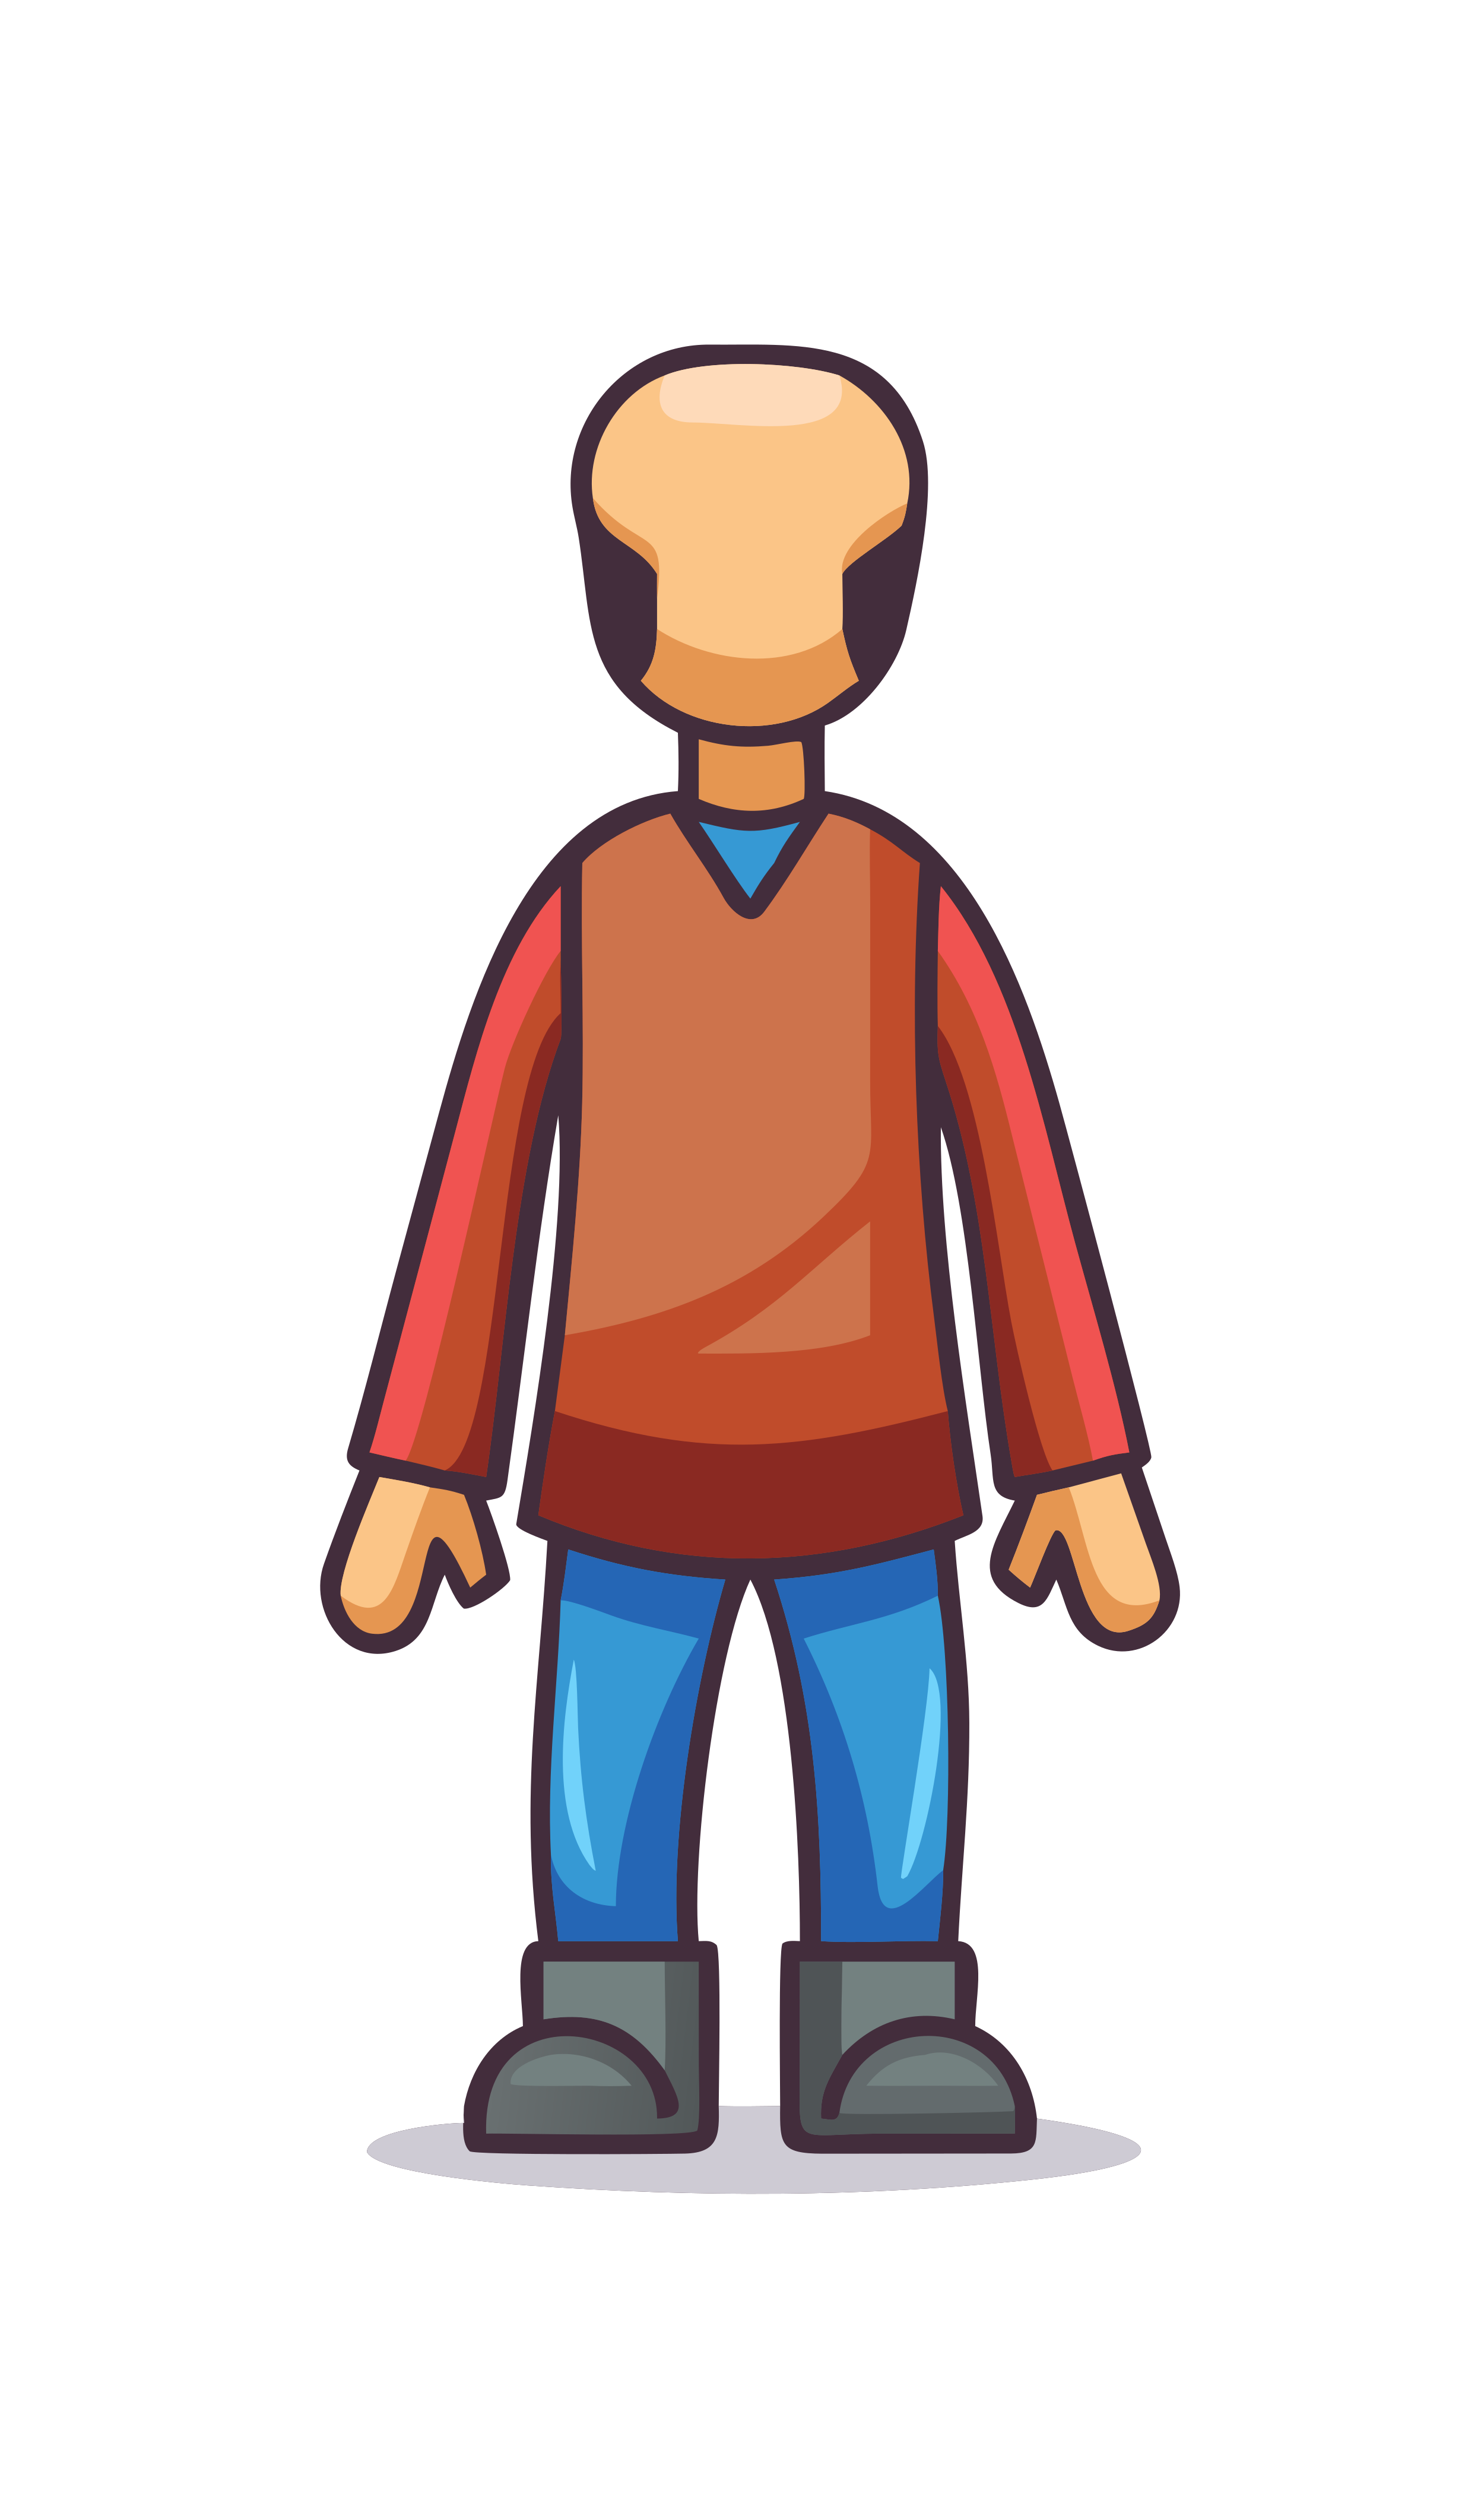 <?xml version="1.0" encoding="utf-8" ?><svg xmlns="http://www.w3.org/2000/svg" xmlns:xlink="http://www.w3.org/1999/xlink" width="38" height="64" viewBox="0 0 38 64"><path fill="#432D3C" transform="scale(0.075 0.075)" d="M231.444 250.143C198.649 233.589 202.14 212.887 197.582 183.559C197.037 180.053 196.016 176.522 195.439 173.013C190.681 144.382 213.044 117.379 242.243 117.642C271.669 117.91 303.215 113.84 315.095 150.598C320.124 166.159 313.264 198.315 309.42 215.066C306.543 227.601 294.401 244.001 281.615 247.662C281.451 255.175 281.556 262.55 281.615 270.061C329.486 277.099 350.477 336.781 361.601 376.311C365.096 388.731 393.557 495.248 393.088 497.498C392.775 499.002 391.023 500.124 389.845 500.96L397.935 525.072C399.611 530.108 402.138 536.549 402.75 541.806C404.499 556.815 388.758 568.482 374.946 561.837C364.723 556.918 364.543 548.315 360.648 539.223C357.52 545.796 356.134 551.474 347.686 547.218C330.858 538.739 339.456 526.717 346.471 512.256C337.46 510.766 339.534 505.106 338.223 496.495C333.659 466.508 330.712 411.801 321.23 384.803C320.86 424.396 329.776 478.316 335.44 517.53C336.229 522.994 330.007 524 325.96 526.019C327.331 546.844 330.878 567.065 330.945 588.161C331.029 614.677 328.376 637.096 327.154 662.651C337.712 663.234 332.912 681.801 332.964 691.651C345.575 697.44 352.601 709.805 354.046 723.219C403.422 730.045 399.662 738.96 352.933 743.999C295.752 750.164 237.398 750.119 180.078 746.044C171.102 745.406 129.017 741.837 125.275 734.643C125.399 727.061 152.724 724.675 158.426 724.711C158.226 722.315 158.223 721.34 158.426 718.945C160.481 707.278 167.276 696.329 178.53 691.651C178.49 683.03 174.498 662.939 183.796 662.651C177.346 611.775 184.263 574.229 186.899 526.019C185.584 525.515 175.942 522.163 176.259 520.267C182.329 484.018 193.654 417.08 190.601 380.724C183.554 421.888 179.027 463.906 173.265 505.287C172.392 511.562 171.267 511.236 165.987 512.256C167.66 516.471 174.533 535.775 174.177 539.432C172.387 542.355 161.717 549.7 158.342 549.13C155.8 547.124 152.976 540.675 151.854 537.558C146.885 547.288 147.294 559.689 135.049 563.603C117.244 569.293 105.215 549.131 110.61 533.843C114.386 523.142 118.531 512.526 122.727 501.978C119.028 500.461 117.618 498.603 118.859 494.405C124.768 474.408 129.753 454.175 135.193 434.048L149.967 379.583C160.87 339.531 181.22 273.846 231.444 270.061C231.782 263.34 231.701 256.866 231.444 250.143ZM238.566 662.651C241.073 662.598 242.856 662.266 244.692 664.012C246.336 666.957 245.388 712.823 245.389 718.945C251.8 719.156 259.904 719.013 266.359 718.945C266.354 712.629 265.751 665.733 267.15 663.479C268.707 662.294 271.157 662.575 273.102 662.651C273.14 632.187 270.682 566.597 256.188 539.223C244.297 564.967 235.919 634.901 238.566 662.651Z"/><path fill="#CECBD4" transform="scale(0.075 0.075)" d="M245.389 718.945C251.8 719.156 259.904 719.013 266.359 718.945C266.189 732.338 266.634 735.12 280.716 735.212L345.166 735.152C354.67 735.096 353.706 731.097 354.046 723.219C403.422 730.045 399.662 738.96 352.933 743.999C295.752 750.164 237.398 750.119 180.078 746.044C171.102 745.406 129.017 741.837 125.275 734.643C125.399 727.061 152.724 724.675 158.426 724.711C158.226 722.315 158.223 721.34 158.426 718.945C158.398 723.167 157.013 731.146 160.349 734.371C161.786 735.761 227.021 735.353 233.874 735.175C245.227 734.879 245.689 729.037 245.389 718.945Z"/><path fill="#C04C2B" transform="scale(0.075 0.075)" d="M282.877 277.752C288.086 278.782 292.451 280.583 297.081 283.088C305.181 287.36 307.679 290.675 314.07 294.611C310.534 344.6 312.576 400.908 318.958 450.193C320.056 458.678 321.565 473.668 323.597 481.697C324.375 492.299 326.537 507.091 328.918 517.275C280.819 536.348 231.894 537.486 183.796 517.275C185.441 505.467 187.209 493.39 189.456 481.697L192.847 455.82C195.314 429.802 198.117 402.722 198.768 376.585C199.439 349.619 198.245 321.607 198.816 294.611C205.204 287.081 219.332 280.067 228.855 277.752C234.291 287.409 241.705 296.657 247.044 306.477C249.604 311.187 256.363 317.356 260.937 311.227C268.881 300.579 275.545 288.864 282.877 277.752Z"/><path fill="#CD734C" transform="scale(0.075 0.075)" d="M282.877 277.752C288.086 278.782 292.451 280.583 297.081 283.088C296.809 291.361 297.119 300.435 297.105 308.795L297.089 369.15C297.073 395.304 301.272 396.381 280.994 415.505C255.43 439.614 226.85 449.957 192.847 455.82C195.314 429.802 198.117 402.722 198.768 376.585C199.439 349.619 198.245 321.607 198.816 294.611C205.204 287.081 219.332 280.067 228.855 277.752C234.291 287.409 241.705 296.657 247.044 306.477C249.604 311.187 256.363 317.356 260.937 311.227C268.881 300.579 275.545 288.864 282.877 277.752Z"/><path fill="#8A2922" transform="scale(0.075 0.075)" d="M183.796 517.275C185.441 505.467 187.209 493.39 189.456 481.697C241.676 499.061 273.451 494.762 323.597 481.697C324.375 492.299 326.537 507.091 328.918 517.275C280.819 536.348 231.894 537.486 183.796 517.275Z"/><path fill="#CD734C" transform="scale(0.075 0.075)" d="M297.081 416.941L297.081 455.82C280.233 462.381 256.554 462.104 238.566 462.07L238.244 461.921C238.549 461.136 240.085 460.275 240.882 459.843C265.87 446.297 276.798 432.905 297.081 416.941Z"/><path fill="#FBC587" transform="scale(0.075 0.075)" d="M226.938 128.16C240.726 122.361 272.093 123.62 286.586 128.16C302.016 136.692 313.64 153.557 309.753 171.833C309.278 174.967 309.007 176.388 307.818 179.445C302.674 184.427 289.651 191.79 287.591 195.929C287.624 200.941 287.949 210.033 287.591 214.727C289.276 222.596 290.064 224.907 293.217 232.389C289.659 234.511 286.166 237.48 282.73 239.925C264.262 253.07 233.552 249.552 218.8 232.389C223.285 226.936 224.151 221.503 224.333 214.727L224.333 204.355C224.304 201.549 224.324 198.736 224.333 195.929C217.223 184.386 204.274 184.929 202.424 170.039C199.851 152.95 210.632 134.163 226.938 128.16Z"/><path fill="#E59651" transform="scale(0.075 0.075)" d="M224.333 214.727C242.532 226.551 270.321 229.769 287.591 214.727C289.276 222.596 290.064 224.907 293.217 232.389C289.659 234.511 286.166 237.48 282.73 239.925C264.262 253.07 233.552 249.552 218.8 232.389C223.285 226.936 224.151 221.503 224.333 214.727Z"/><path fill="#FEDAB9" transform="scale(0.075 0.075)" d="M226.938 128.16C240.726 122.361 272.093 123.62 286.586 128.16C294.019 152.15 252.748 144.255 236.493 144.223C225.282 144.201 223.112 137.385 226.938 128.16Z"/><path fill="#E59651" transform="scale(0.075 0.075)" d="M287.591 195.929C285.69 185.986 303.02 174.61 309.753 171.833C309.278 174.967 309.007 176.388 307.818 179.445C302.674 184.427 289.651 191.79 287.591 195.929Z"/><path fill="#E59651" transform="scale(0.075 0.075)" d="M202.424 170.039C219.682 189.687 227.623 178.656 224.333 204.355C224.304 201.549 224.324 198.736 224.333 195.929C217.223 184.386 204.274 184.929 202.424 170.039Z"/><path fill="#3699D4" transform="scale(0.075 0.075)" d="M194.004 528.93C212.735 535.115 228.018 537.985 247.632 539.223C237.662 573.253 228.567 626.297 231.444 662.651L190.601 662.651C189.635 652.032 187.922 644.095 188.099 633.183C186.599 604.158 190.585 575.252 191.423 546.312C192.552 540.771 193.25 534.575 194.004 528.93Z"/><path fill="#2566B5" transform="scale(0.075 0.075)" d="M194.004 528.93C212.735 535.115 228.018 537.985 247.632 539.223C237.662 573.253 228.567 626.297 231.444 662.651L190.601 662.651C189.635 652.032 187.922 644.095 188.099 633.183C190.335 644.388 199.217 650.411 210.265 650.716C210.307 622.402 224.182 583.833 238.566 559.36C228.731 556.657 218.766 555.09 208.902 551.539C205.499 550.313 194.431 546.094 191.423 546.312C192.552 540.771 193.25 534.575 194.004 528.93Z"/><path fill="#71D2FA" transform="scale(0.075 0.075)" d="M195.904 566.56C197.098 569.105 197.195 585.955 197.379 589.886C198.188 607.244 200.07 621.657 203.396 638.616C202.584 638.434 201.949 637.426 201.277 636.673C188.109 618.152 191.95 587.09 195.904 566.56Z"/><path fill="#3699D4" transform="scale(0.075 0.075)" d="M264.32 539.223C286.097 537.693 298.657 534.277 318.788 528.93C319.499 534.272 320.243 539.304 320.192 544.722C324.217 562.683 324.867 620.547 322.015 638.458C322.11 645.911 320.954 655.148 320.192 662.651C307.69 662.354 292.293 663.435 280.347 662.651C280.367 618.91 278.22 581.343 264.32 539.223Z"/><path fill="#2566B5" transform="scale(0.075 0.075)" d="M264.32 539.223C286.097 537.693 298.657 534.277 318.788 528.93C319.499 534.272 320.243 539.304 320.192 544.722C303.367 553.039 290.656 554.143 274.403 559.36C287.962 586.137 296.282 613.911 299.623 643.782C301.654 661.94 315.881 642.851 322.015 638.458C322.11 645.911 320.954 655.148 320.192 662.651C307.69 662.354 292.293 663.435 280.347 662.651C280.367 618.91 278.22 581.343 264.32 539.223Z"/><path fill="#71D2FA" transform="scale(0.075 0.075)" d="M317.363 569.5C326.752 577.598 316.678 628.531 309.753 640.503C309.293 640.843 308.809 641.131 308.324 641.437L307.631 641.049C307.304 639.614 317.108 583.914 317.363 569.5Z"/><path fill="#C04C2B" transform="scale(0.075 0.075)" d="M321.23 302.514C347.275 334.781 356.266 384.714 367.055 424.266C373.215 446.853 381.128 472.928 385.576 495.816C380.324 496.496 378.273 496.819 373.154 498.629L359.348 501.978C354.494 503.024 351.213 503.368 346.471 504.208C345.969 503.132 345.551 500.194 345.325 498.901C337.799 455.931 336.776 410.896 322.947 369.285C320.134 360.821 319.923 359.321 320.192 350.235C319.957 342.201 320.1 332.665 320.192 324.623C320.392 317.496 320.438 309.518 321.23 302.514Z"/><path fill="#F05351" transform="scale(0.075 0.075)" d="M321.23 302.514C347.275 334.781 356.266 384.714 367.055 424.266C373.215 446.853 381.128 472.928 385.576 495.816C380.324 496.496 378.273 496.819 373.154 498.629C371.659 490.433 368.289 478.591 366.192 470.238L345.655 388.164C340.082 365.347 334.084 344.083 320.192 324.623C320.392 317.496 320.438 309.518 321.23 302.514Z"/><path fill="#8A2922" transform="scale(0.075 0.075)" d="M320.192 350.235C334.738 368.962 340.274 424.921 345.268 451.219C346.738 458.962 354.928 495.716 359.348 501.978C354.494 503.024 351.213 503.368 346.471 504.208C345.969 503.132 345.551 500.194 345.325 498.901C337.799 455.931 336.776 410.896 322.947 369.285C320.134 360.821 319.923 359.321 320.192 350.235Z"/><path fill="#C04C2B" transform="scale(0.075 0.075)" d="M126.143 495.816C128.079 490.103 129.443 484.215 131.007 478.387L155.368 386.617C162.763 358.57 171.223 323.983 191.423 302.514L191.423 324.623C191.425 325.358 191.485 327.873 191.423 328.479C191.569 331.56 192.009 353.111 191.438 354.618C175.684 396.242 172.561 459.439 165.987 504.208C161.744 503.412 156.1 502.209 151.854 501.978C147.416 500.706 142.993 499.688 138.504 498.629C134.387 497.775 130.243 496.771 126.143 495.816Z"/><path fill="#F05351" transform="scale(0.075 0.075)" d="M126.143 495.816C128.079 490.103 129.443 484.215 131.007 478.387L155.368 386.617C162.763 358.57 171.223 323.983 191.423 302.514L191.423 324.623C185.97 331.224 174.552 356.073 172.348 364.615C168.418 379.841 144.496 490.893 138.504 498.629C134.387 497.775 130.243 496.771 126.143 495.816Z"/><path fill="#8A2922" transform="scale(0.075 0.075)" d="M191.423 328.479C191.569 331.56 192.009 353.111 191.438 354.618C175.684 396.242 172.561 459.439 165.987 504.208C161.744 503.412 156.1 502.209 151.854 501.978C172.738 492.859 168.295 366.516 191.423 345.857C191.465 340.342 191.052 333.835 191.423 328.479Z"/><defs><linearGradient id="gradient_0" gradientUnits="userSpaceOnUse" x1="240.351" y1="703.212" x2="169.116" y2="694.775"><stop offset="0" stop-color="#525859"/><stop offset="1" stop-color="#697071"/></linearGradient></defs><path fill="url(#gradient_0)" transform="scale(0.075 0.075)" d="M226.938 669.647L238.566 669.647L238.589 705.162C238.6 709.937 239.205 723.574 238.059 727.305C235.268 729.769 172.969 728.117 165.987 728.362C164.436 680.032 224.57 689.84 224.336 722.9L224.333 723.219C236.129 723.109 231.363 715.603 226.938 706.743C216.038 691.644 204.362 686.327 185.582 689.338L185.582 669.647L226.938 669.647Z"/><path fill="#738180" transform="scale(0.075 0.075)" d="M185.582 669.647L226.938 669.647C226.954 679.894 227.562 696.939 226.938 706.743C216.038 691.644 204.362 686.327 185.582 689.338L185.582 669.647Z"/><path fill="#738180" transform="scale(0.075 0.075)" d="M188.099 701.478C198.279 699.96 209.143 704.015 215.639 712.013C210.461 712.183 206.498 712.23 201.277 712.013C197.391 711.961 176.41 712.472 174.342 711.436C173.742 705.491 183.558 702.302 188.099 701.478Z"/><path fill="#636B6D" transform="scale(0.075 0.075)" d="M273.102 669.647L287.591 669.647C287.588 675.064 286.812 698.155 287.591 701.478C283.184 709.529 279.909 713.831 280.347 723.219C283.492 723.477 285.704 724.66 286.586 721.284C291.029 687.831 339.454 685.519 346.471 718.945C346.656 719.838 346.489 726.981 346.471 728.362L300.853 728.366C270.109 728.371 273.067 734.481 273.071 705.141L273.102 669.647Z"/><path fill="#4F5456" transform="scale(0.075 0.075)" d="M273.102 669.647L287.591 669.647C287.588 675.064 286.812 698.155 287.591 701.478C283.184 709.529 279.909 713.831 280.347 723.219C283.492 723.477 285.704 724.66 286.586 721.284C287.509 722.247 340.191 721.099 345.782 720.697C346.304 720.66 346.364 719.54 346.471 718.945C346.656 719.838 346.489 726.981 346.471 728.362L300.853 728.366C270.109 728.371 273.067 734.481 273.071 705.141L273.102 669.647Z"/><path fill="#738180" transform="scale(0.075 0.075)" d="M315.886 701.478C325.001 698.356 335.801 704.665 340.787 712.013C334.367 712.127 327.671 712.025 321.23 712.013C312.755 712.038 304.23 712.11 295.76 712.013C301.407 704.877 307.038 702.175 315.886 701.478Z"/><path fill="#E59651" transform="scale(0.075 0.075)" d="M129.52 504.208C135.494 505.257 140.927 506.101 146.788 507.737C151.663 508.45 153.704 508.743 158.426 510.293C161.555 517.899 164.836 529.498 165.987 537.558C164.066 539.02 162.386 540.41 160.546 541.959C138.347 494.162 152.725 560.915 127.027 557.7C120.84 556.926 117.485 550.264 116.329 544.722C115.403 537.165 126.289 512.301 129.52 504.208Z"/><path fill="#FBC587" transform="scale(0.075 0.075)" d="M129.52 504.208C135.494 505.257 140.927 506.101 146.788 507.737C143.848 514.998 141.273 522.335 138.595 530.021C134.361 542.172 131.105 555.878 116.329 544.722C115.403 537.165 126.289 512.301 129.52 504.208Z"/><path fill="#FBC587" transform="scale(0.075 0.075)" d="M364.911 507.737L382.784 502.959L391.181 526.834C392.974 531.967 396.927 541.174 395.853 546.312C393.926 552.505 391.668 554.637 385.25 556.719C367.893 562.351 367.425 520.634 360.35 522.417C358.605 524.058 353.439 538.129 351.703 541.959C348.922 539.85 346.972 538.199 344.38 535.857C347.673 527.622 351.033 518.618 354.046 510.293C357.686 509.374 361.248 508.555 364.911 507.737Z"/><path fill="#E59651" transform="scale(0.075 0.075)" d="M354.046 510.293C357.686 509.374 361.248 508.555 364.911 507.737C372.201 525.972 372.326 555.32 395.853 546.312C393.926 552.505 391.668 554.637 385.25 556.719C367.893 562.351 367.425 520.634 360.35 522.417C358.605 524.058 353.439 538.129 351.703 541.959C348.922 539.85 346.972 538.199 344.38 535.857C347.673 527.622 351.033 518.618 354.046 510.293Z"/><path fill="#738180" transform="scale(0.075 0.075)" d="M287.591 669.647L325.96 669.647L325.96 689.338C311.088 685.801 297.938 690.283 287.591 701.478C286.812 698.155 287.588 675.064 287.591 669.647Z"/><path fill="#E59651" transform="scale(0.075 0.075)" d="M238.566 252.367C247.242 254.737 253.17 255.345 262.209 254.584C265.209 254.331 271.869 252.54 273.561 253.319C274.531 254.973 275.125 271.551 274.403 272.719C262.326 278.369 250.598 277.934 238.566 272.719L238.566 252.367Z"/><path fill="#3699D4" transform="scale(0.075 0.075)" d="M238.566 280.571C254.24 284.384 257.366 284.917 273.102 280.571C269.229 285.939 267.142 288.74 264.32 294.611C260.739 299.067 259.041 301.784 256.188 306.764C251.1 300.239 243.861 288.201 238.566 280.571Z"/></svg>